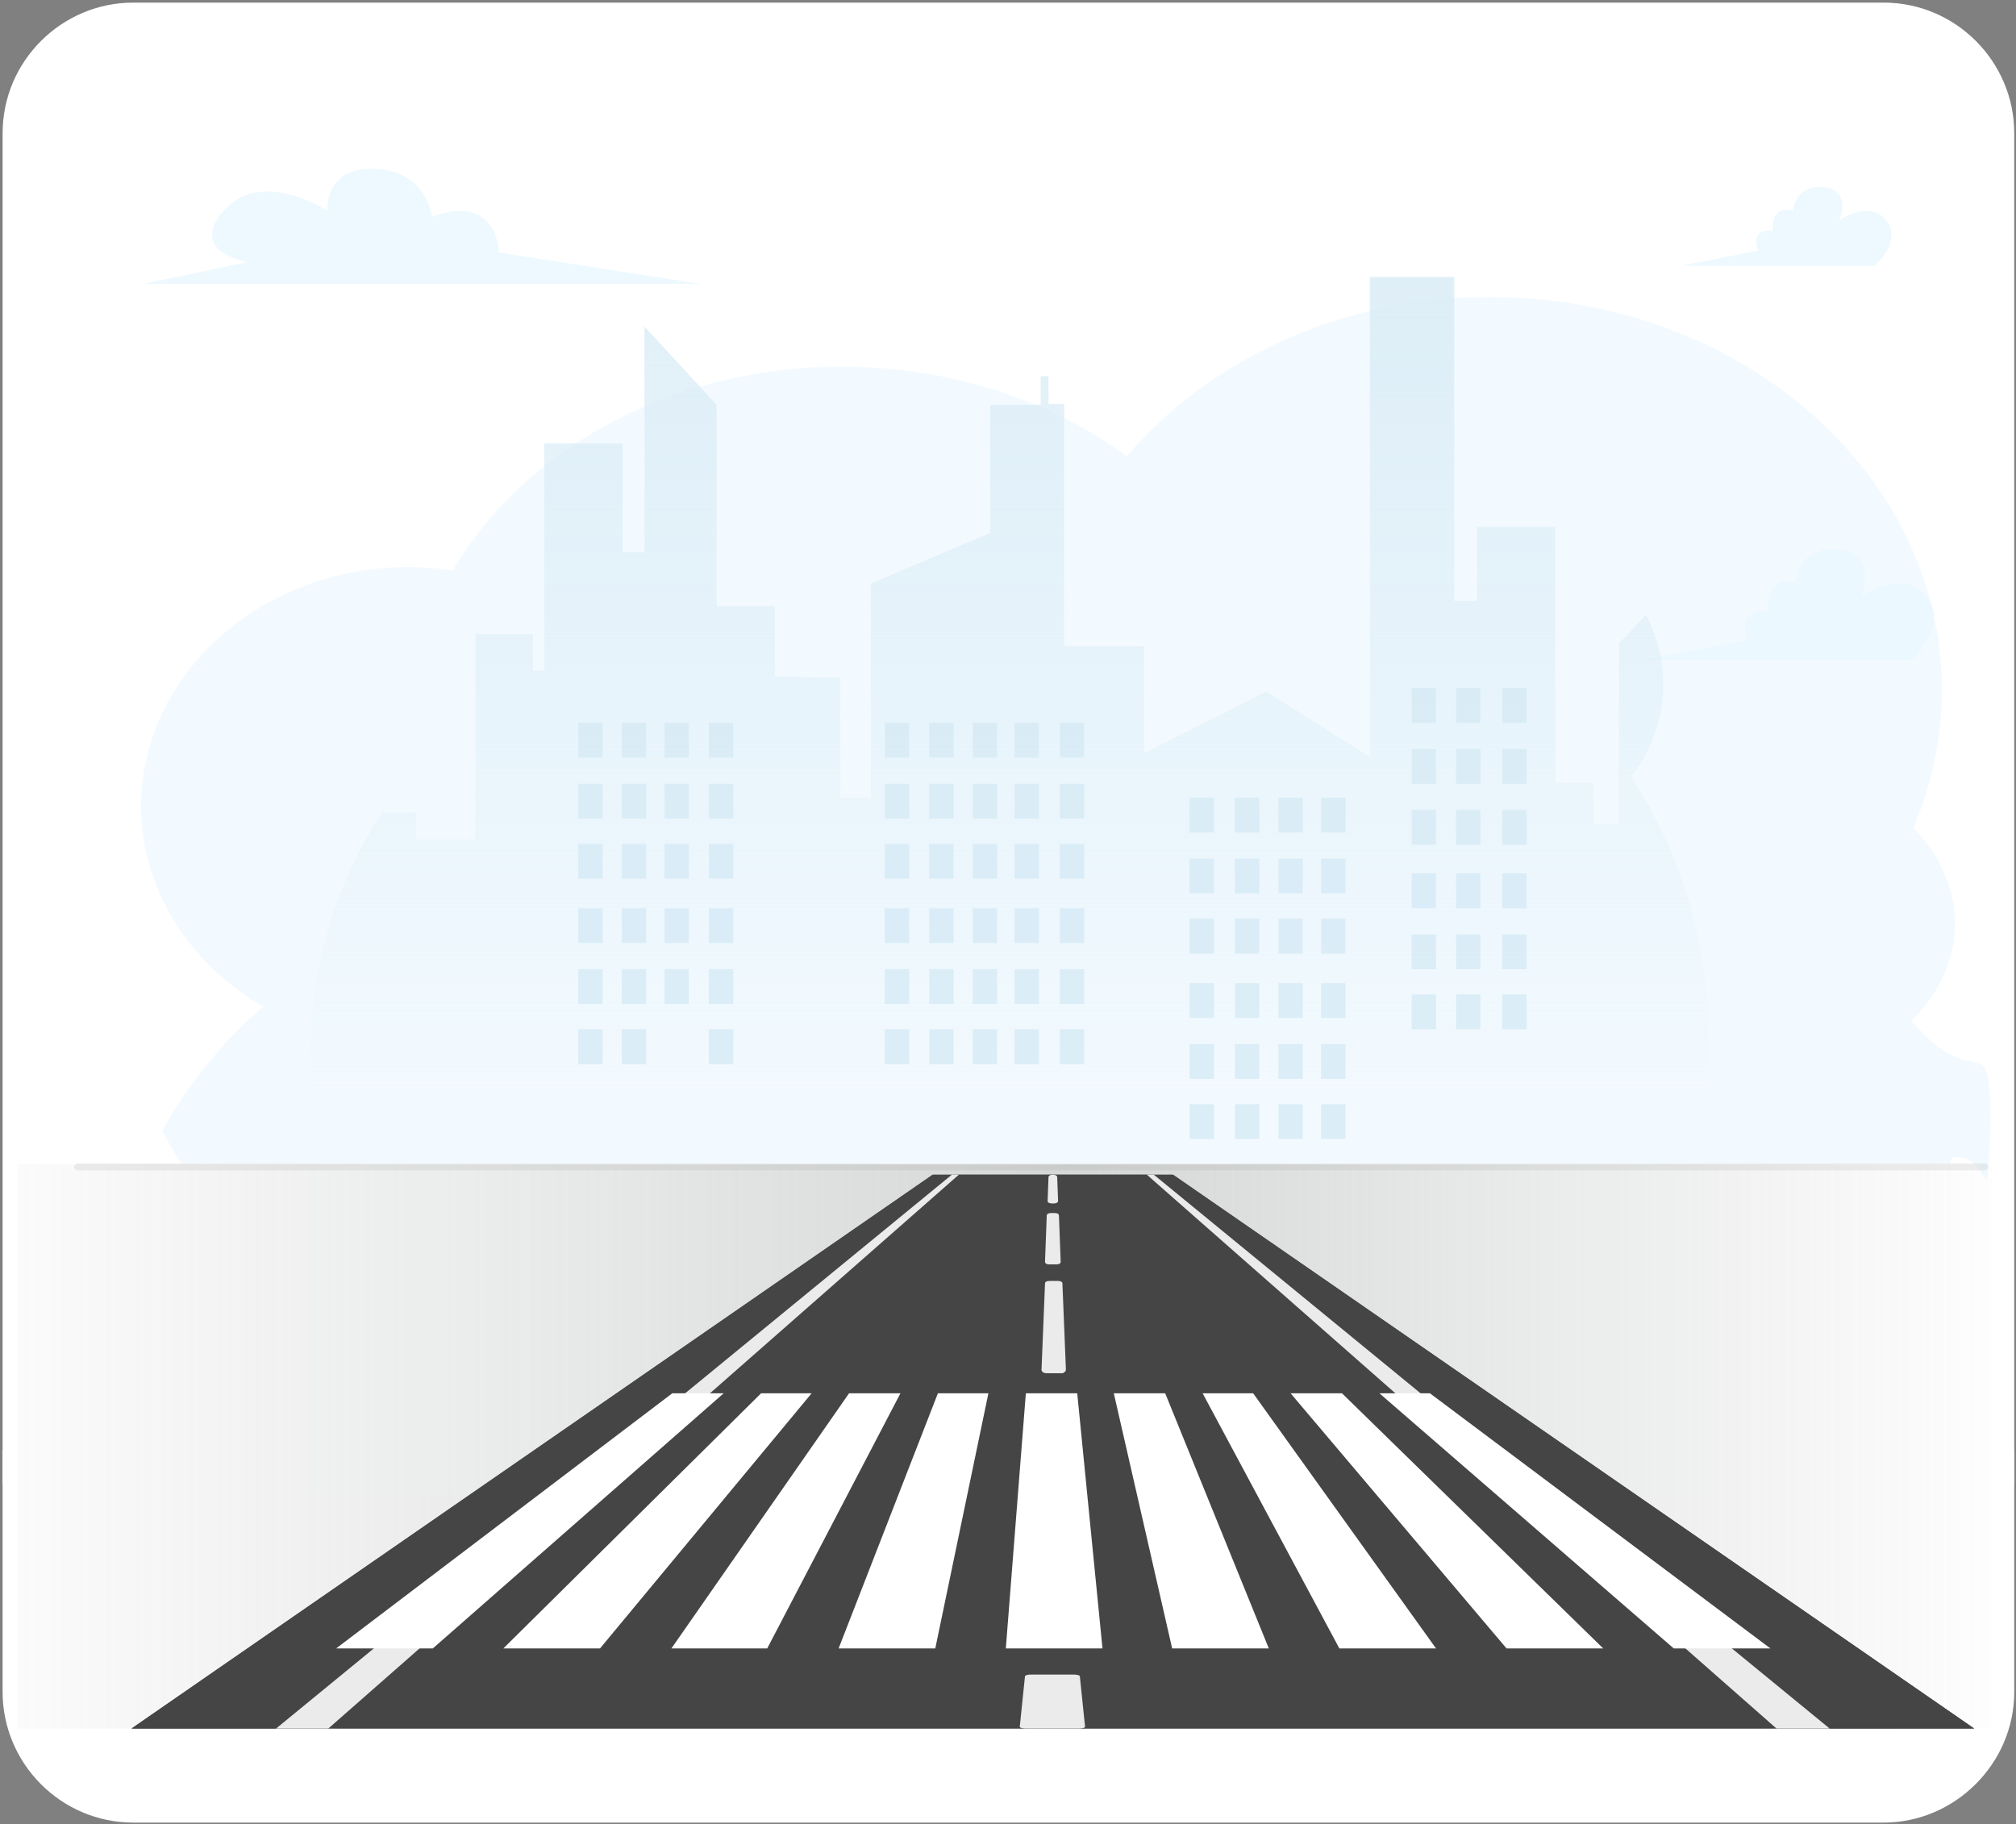 <?xml version="1.0" encoding="utf-8"?>
<!-- Generator: Adobe Illustrator 21.0.0, SVG Export Plug-In . SVG Version: 6.00 Build 0)  -->
<svg version="1.1" id="Layer_1" xmlns="http://www.w3.org/2000/svg" xmlns:xlink="http://www.w3.org/1999/xlink" x="0px" y="0px"
	 viewBox="0 0 231.5 209.5" style="enable-background:new 0 0 231.5 209.5;" xml:space="preserve">
<rect x="0" y="0" width="231.5" height="209.5" fill="#808080" stroke="none"/>
<style type="text/css">
	.st0{fill:none;}
	.st1{clip-path:url(#SVGID_2_);}
	.st2{fill:#FFFFFF;}
	.st3{opacity:0.5;fill:url(#SVGID_3_);}
	.st4{opacity:0.5;fill:#E8F7FF;}
	.st5{opacity:0.8;}
	.st6{fill:#E8F7FF;}
	.st7{opacity:0.8;fill:url(#SVGID_4_);}
	.st8{fill:#D6EAF5;}
	.st9{fill:#454545;}
	.st10{fill:#EBEBEB;}
	.st11{opacity:0.1;fill:#606060;}
</style>
<path class="st0" d="M216.4,210.4h-201c-8.3,0-15-6.8-15-15v-179c0-8.3,6.8-15,15-15h201c8.3,0,15,6.8,15,15v179
	C231.4,203.7,224.6,210.4,216.4,210.4z"/>
<g>
	<defs>
		<path id="SVGID_1_" d="M216.3,209.3h-201c-8.3,0-15-6.8-15-15v-179c0-8.3,6.8-15,15-15h201c8.3,0,15,6.8,15,15v179
			C231.3,202.5,224.5,209.3,216.3,209.3z"/>
	</defs>
	<clipPath id="SVGID_2_">
		<use xlink:href="#SVGID_1_"  style="overflow:visible;"/>
	</clipPath>
	<g class="st1">
		<rect x="-31.5" y="-3.6" class="st2" width="325.2" height="216.8"/>
		<rect x="-31.5" y="166.5" class="st2" width="325.2" height="4"/>
		<g>
			<linearGradient id="SVGID_3_" gradientUnits="userSpaceOnUse" x1="1.994" y1="166.11" x2="228.744" y2="166.11">
				<stop  offset="0" style="stop-color:#ACACAC;stop-opacity:0.1"/>
				<stop  offset="0.535" style="stop-color:#ACACAC"/>
				<stop  offset="1" style="stop-color:#ACACAC;stop-opacity:4.000000e-02"/>
			</linearGradient>
			<rect x="2" y="133.7" class="st3" width="226.8" height="64.8"/>
			<path class="st4" d="M219.5,117.2c3.1-3,5-6.9,5-11.1c0-3.1-1-6-2.7-8.5c-0.6-0.9-1.3-1.7-2.1-2.5c2.1-4.9,3.3-10.3,3.3-15.9
				c0-24.9-23.2-45.1-51.9-45.1c-17.1,0-32.3,7.2-41.7,18.3c-8.7-6.4-20.2-10.3-32.8-10.3C77,42.1,60.1,51.7,52,65.5
				c-1.6-0.2-3.3-0.4-5-0.4c-17,0-30.8,12.3-30.8,27.5c0,9.6,5.6,18.1,14,23c-2.1,1.8-4.1,3.8-5.8,5.9c-2.2,2.6-4.2,5.4-5.8,8.4
				c0.1,0.2,2,3.5,2.2,3.7h203.1c0.1-0.2,0.2-0.7,0.4-0.7c4.2-0.5,3.7,6.8,4.2-1.2c0-0.1,0-0.2,0-0.3c0-0.1,0-0.2,0-0.2
				c0-0.8,0.1-1.5,0.1-2.3C228.5,117.1,227.1,126.2,219.5,117.2z"/>
			<g class="st5">
				<path class="st6" d="M215.3,30.5h-22.2l8.8-1.7c0,0-1.1-2.6,1.7-2.3c0,0-0.4-3,2.3-2.3c0,0,0.2-3,3.5-2.7
					c3.3,0.3,1.8,3.8,1.8,3.8s3.5-2.4,5.4,0C218.5,27.7,215.3,30.5,215.3,30.5z"/>
				<path class="st6" d="M16.5,32.6h63.9L57.3,29c0,0-0.1-6.9-7.7-4.1c0,0-0.6-5.3-6.5-5.5c-5.9-0.3-5.5,4.8-5.5,4.8
					s-7.5-4.9-11.8-0.1c-4.4,4.8,2.6,6,2.6,6L16.5,32.6z"/>
				<path class="st6" d="M219.5,75.8h-31.2l12.4-2.3c0,0-1.6-3.6,2.3-3.3c0,0-0.5-4.2,3.2-3.3c0,0,0.2-4.2,4.9-3.8
					c4.7,0.4,2.6,5.4,2.6,5.4s4.9-3.4,7.5,0C223.9,71.9,219.5,75.8,219.5,75.8z"/>
			</g>
			<g>
				<linearGradient id="SVGID_4_" gradientUnits="userSpaceOnUse" x1="115.941" y1="28.864" x2="115.941" y2="126.864">
					<stop  offset="0" style="stop-color:#D6EAF5"/>
					<stop  offset="1" style="stop-color:#D6EAF5;stop-opacity:3.513514e-02"/>
				</linearGradient>
				<path class="st7" d="M196.2,119.2c0,0.8,0,51.6-0.1,52.4l-160.4,0.1c0-0.3,0-50.6,0-50.9c0-10.2,3-19.7,8.2-27.5l3.9,0v3.1h6.8
					V72.8h6.6V77h1.3V50.9h9v12.5H74V37.5l8.3,9v23.1H89v8.1l7.5,0.1v13.8h3.5V67l13.7-5.8V46.5h5.8v-3.3h0.9v3.2h1.8v27.8h9.2v12.3
					l14-7.1l11.9,7.5V31.8h9.7V69h2.6v-8.5h9v29.4h4.4v4.7h2.9V73.9l3.1-3.3c1.3,2.4,2,5.1,2,8c0,4-1.4,7.7-3.7,10.6
					C192.9,97.7,196.2,108.1,196.2,119.2z"/>
				<g class="st5">
					<rect x="172.5" y="79" class="st8" width="2.8" height="4"/>
					<rect x="167.2" y="79" class="st8" width="2.8" height="4"/>
					<rect x="162.1" y="79" class="st8" width="2.8" height="4"/>
					<rect x="151.7" y="91.6" class="st8" width="2.8" height="4"/>
					<rect x="146.8" y="91.6" class="st8" width="2.8" height="4"/>
					<rect x="141.8" y="91.6" class="st8" width="2.8" height="4"/>
					<rect x="136.6" y="91.6" class="st8" width="2.8" height="4"/>
					<rect x="121.7" y="83" class="st8" width="2.8" height="4"/>
					<rect x="116.5" y="83" class="st8" width="2.8" height="4"/>
					<rect x="111.7" y="83" class="st8" width="2.8" height="4"/>
					<rect x="106.7" y="83" class="st8" width="2.8" height="4"/>
					<rect x="101.6" y="83" class="st8" width="2.8" height="4"/>
					<rect x="81.4" y="83" class="st8" width="2.8" height="4"/>
					<rect x="76.3" y="83" class="st8" width="2.8" height="4"/>
					<rect x="71.4" y="83" class="st8" width="2.8" height="4"/>
					<rect x="66.4" y="83" class="st8" width="2.8" height="4"/>
					<rect x="172.5" y="86" class="st8" width="2.8" height="4"/>
					<rect x="167.2" y="86" class="st8" width="2.8" height="4"/>
					<rect x="162.1" y="86" class="st8" width="2.8" height="4"/>
					<rect x="151.7" y="98.6" class="st8" width="2.8" height="4"/>
					<rect x="146.8" y="98.6" class="st8" width="2.8" height="4"/>
					<rect x="141.8" y="98.6" class="st8" width="2.8" height="4"/>
					<rect x="136.6" y="98.6" class="st8" width="2.8" height="4"/>
					<rect x="121.7" y="90" class="st8" width="2.8" height="4"/>
					<rect x="116.5" y="90" class="st8" width="2.8" height="4"/>
					<rect x="111.7" y="90" class="st8" width="2.8" height="4"/>
					<rect x="106.7" y="90" class="st8" width="2.8" height="4"/>
					<rect x="101.6" y="90" class="st8" width="2.8" height="4"/>
					<rect x="81.4" y="90" class="st8" width="2.8" height="4"/>
					<rect x="76.3" y="90" class="st8" width="2.8" height="4"/>
					<rect x="71.4" y="90" class="st8" width="2.8" height="4"/>
					<rect x="66.4" y="90" class="st8" width="2.8" height="4"/>
					<rect x="172.5" y="93" class="st8" width="2.8" height="4"/>
					<rect x="167.2" y="93" class="st8" width="2.8" height="4"/>
					<rect x="162.1" y="93" class="st8" width="2.8" height="4"/>
					<rect x="151.7" y="105.5" class="st8" width="2.8" height="4"/>
					<rect x="146.8" y="105.5" class="st8" width="2.8" height="4"/>
					<rect x="141.8" y="105.5" class="st8" width="2.8" height="4"/>
					<rect x="136.6" y="105.5" class="st8" width="2.8" height="4"/>
					<rect x="121.7" y="96.9" class="st8" width="2.8" height="4"/>
					<rect x="116.5" y="96.9" class="st8" width="2.8" height="4"/>
					<rect x="111.7" y="96.9" class="st8" width="2.8" height="4"/>
					<rect x="106.7" y="96.9" class="st8" width="2.8" height="4"/>
					<rect x="101.6" y="96.9" class="st8" width="2.8" height="4"/>
					<rect x="81.4" y="96.9" class="st8" width="2.8" height="4"/>
					<rect x="76.3" y="96.9" class="st8" width="2.8" height="4"/>
					<rect x="71.4" y="96.9" class="st8" width="2.8" height="4"/>
					<rect x="66.4" y="96.9" class="st8" width="2.8" height="4"/>
					<rect x="172.5" y="100.3" class="st8" width="2.8" height="4"/>
					<rect x="167.2" y="100.3" class="st8" width="2.8" height="4"/>
					<rect x="162.1" y="100.3" class="st8" width="2.8" height="4"/>
					<rect x="151.7" y="112.9" class="st8" width="2.8" height="4"/>
					<rect x="146.8" y="112.9" class="st8" width="2.8" height="4"/>
					<rect x="141.8" y="112.9" class="st8" width="2.8" height="4"/>
					<rect x="136.6" y="112.9" class="st8" width="2.8" height="4"/>
					<rect x="121.7" y="104.3" class="st8" width="2.8" height="4"/>
					<rect x="116.5" y="104.3" class="st8" width="2.8" height="4"/>
					<rect x="111.7" y="104.3" class="st8" width="2.8" height="4"/>
					<rect x="106.7" y="104.3" class="st8" width="2.8" height="4"/>
					<rect x="101.6" y="104.3" class="st8" width="2.8" height="4"/>
					<rect x="81.4" y="104.3" class="st8" width="2.8" height="4"/>
					<rect x="76.3" y="104.3" class="st8" width="2.8" height="4"/>
					<rect x="71.4" y="104.3" class="st8" width="2.8" height="4"/>
					<rect x="66.4" y="104.3" class="st8" width="2.8" height="4"/>
					<rect x="172.5" y="107.3" class="st8" width="2.8" height="4"/>
					<rect x="167.2" y="107.3" class="st8" width="2.8" height="4"/>
					<rect x="162.1" y="107.3" class="st8" width="2.8" height="4"/>
					<rect x="151.7" y="119.9" class="st8" width="2.8" height="4"/>
					<rect x="146.8" y="119.9" class="st8" width="2.8" height="4"/>
					<rect x="141.8" y="119.9" class="st8" width="2.8" height="4"/>
					<rect x="136.6" y="119.9" class="st8" width="2.8" height="4"/>
					<rect x="121.7" y="111.3" class="st8" width="2.8" height="4"/>
					<rect x="116.5" y="111.3" class="st8" width="2.8" height="4"/>
					<rect x="111.7" y="111.3" class="st8" width="2.8" height="4"/>
					<rect x="106.7" y="111.3" class="st8" width="2.8" height="4"/>
					<rect x="101.6" y="111.3" class="st8" width="2.8" height="4"/>
					<rect x="81.4" y="111.3" class="st8" width="2.8" height="4"/>
					<rect x="71.4" y="111.3" class="st8" width="2.8" height="4"/>
					<rect x="76.3" y="111.3" class="st8" width="2.8" height="4"/>
					<rect x="66.4" y="111.3" class="st8" width="2.8" height="4"/>
					<rect x="172.5" y="114.2" class="st8" width="2.8" height="4"/>
					<rect x="167.2" y="114.2" class="st8" width="2.8" height="4"/>
					<rect x="162.1" y="114.2" class="st8" width="2.8" height="4"/>
					<rect x="151.7" y="126.8" class="st8" width="2.8" height="4"/>
					<rect x="146.8" y="126.8" class="st8" width="2.8" height="4"/>
					<rect x="141.8" y="126.8" class="st8" width="2.8" height="4"/>
					<rect x="136.6" y="126.8" class="st8" width="2.8" height="4"/>
					<rect x="121.7" y="118.2" class="st8" width="2.8" height="4"/>
					<rect x="116.5" y="118.2" class="st8" width="2.8" height="4"/>
					<rect x="111.7" y="118.2" class="st8" width="2.8" height="4"/>
					<rect x="106.7" y="118.2" class="st8" width="2.8" height="4"/>
					<rect x="101.6" y="118.2" class="st8" width="2.8" height="4"/>
					<rect x="81.4" y="118.2" class="st8" width="2.8" height="4"/>
					<rect x="71.4" y="118.2" class="st8" width="2.8" height="4"/>
					<rect x="66.4" y="118.2" class="st8" width="2.8" height="4"/>
				</g>
			</g>
			<g>
				<polygon class="st9" points="134.7,134.9 107.1,134.9 15.1,198.5 226.7,198.5 				"/>
				<polygon class="st10" points="132.5,134.9 109.3,134.9 31.7,198.5 210.1,198.5 				"/>
				<polygon class="st9" points="131.7,134.9 110.1,134.9 38.1,198.5 203.7,198.5 				"/>
				<polygon class="st9" points="134.7,134.9 107.1,134.9 15.1,198.5 226.7,198.5 				"/>
				<polygon class="st10" points="132.5,134.9 109.3,134.9 31.7,198.5 210.1,198.5 				"/>
				<polygon class="st9" points="131.7,134.9 110.1,134.9 37.7,198.5 204,198.5 				"/>
				<g>
					<path class="st10" d="M120.2,139.6l-0.2,5.3c0,0.2,0.2,0.3,0.5,0.3h0.8c0.3,0,0.5-0.1,0.5-0.3l-0.2-5.3c0-0.2-0.2-0.3-0.5-0.3
						h-0.4C120.4,139.3,120.2,139.4,120.2,139.6z"/>
					<path class="st10" d="M122.4,157.3l-0.4-9.9c0-0.2-0.2-0.3-0.5-0.3h-1c-0.3,0-0.5,0.1-0.5,0.3l-0.4,9.9c0,0.2,0.2,0.4,0.6,0.4
						h1.8C122.1,157.7,122.4,157.5,122.4,157.3z"/>
					<path class="st10" d="M121.5,137.9l-0.1-2.7c0-0.2-0.2-0.3-0.5-0.3l0,0c-0.3,0-0.5,0.1-0.5,0.3l-0.1,2.7c0,0.2,0.2,0.3,0.5,0.3
						h0.2C121.3,138.2,121.5,138.1,121.5,137.9z"/>
					<path class="st10" d="M117.7,192.5l-0.6,5.8c0,0.1,0.3,0.2,0.7,0.2h6.1c0.4,0,0.7-0.1,0.7-0.2l-0.6-5.8c0-0.1-0.3-0.2-0.7-0.2
						h-5C118,192.3,117.7,192.4,117.7,192.5z"/>
				</g>
				<g>
					<g>
						<polygon class="st2" points="126.6,189.3 115.5,189.3 117.8,160 123.7,160 						"/>
						<polygon class="st2" points="107.4,189.3 96.3,189.3 107.7,160 113.5,160 						"/>
						<polygon class="st2" points="88.1,189.3 77.1,189.3 97.5,160 103.4,160 						"/>
						<polygon class="st2" points="68.9,189.3 57.8,189.3 87.4,160 93.2,160 						"/>
						<polygon class="st2" points="49.7,189.3 38.6,189.3 77.2,160 83.1,160 						"/>
					</g>
					<g>
						<polygon class="st2" points="203.3,189.3 192.2,189.3 158.4,160 164.2,160 						"/>
						<polygon class="st2" points="184.1,189.3 173,189.3 148.2,160 154.1,160 						"/>
						<polygon class="st2" points="164.9,189.3 153.8,189.3 138.1,160 143.9,160 						"/>
						<polygon class="st2" points="145.7,189.3 134.6,189.3 127.9,160 133.8,160 						"/>
					</g>
				</g>
			</g>
		</g>
		<path class="st11" d="M227.9,134.4H8.9c-0.2,0-0.4-0.2-0.4-0.4l0,0c0-0.2,0.2-0.4,0.4-0.4h219c0.2,0,0.4,0.2,0.4,0.4l0,0
			C228.3,134.2,228.1,134.4,227.9,134.4z"/>
	</g>
</g>
</svg>
